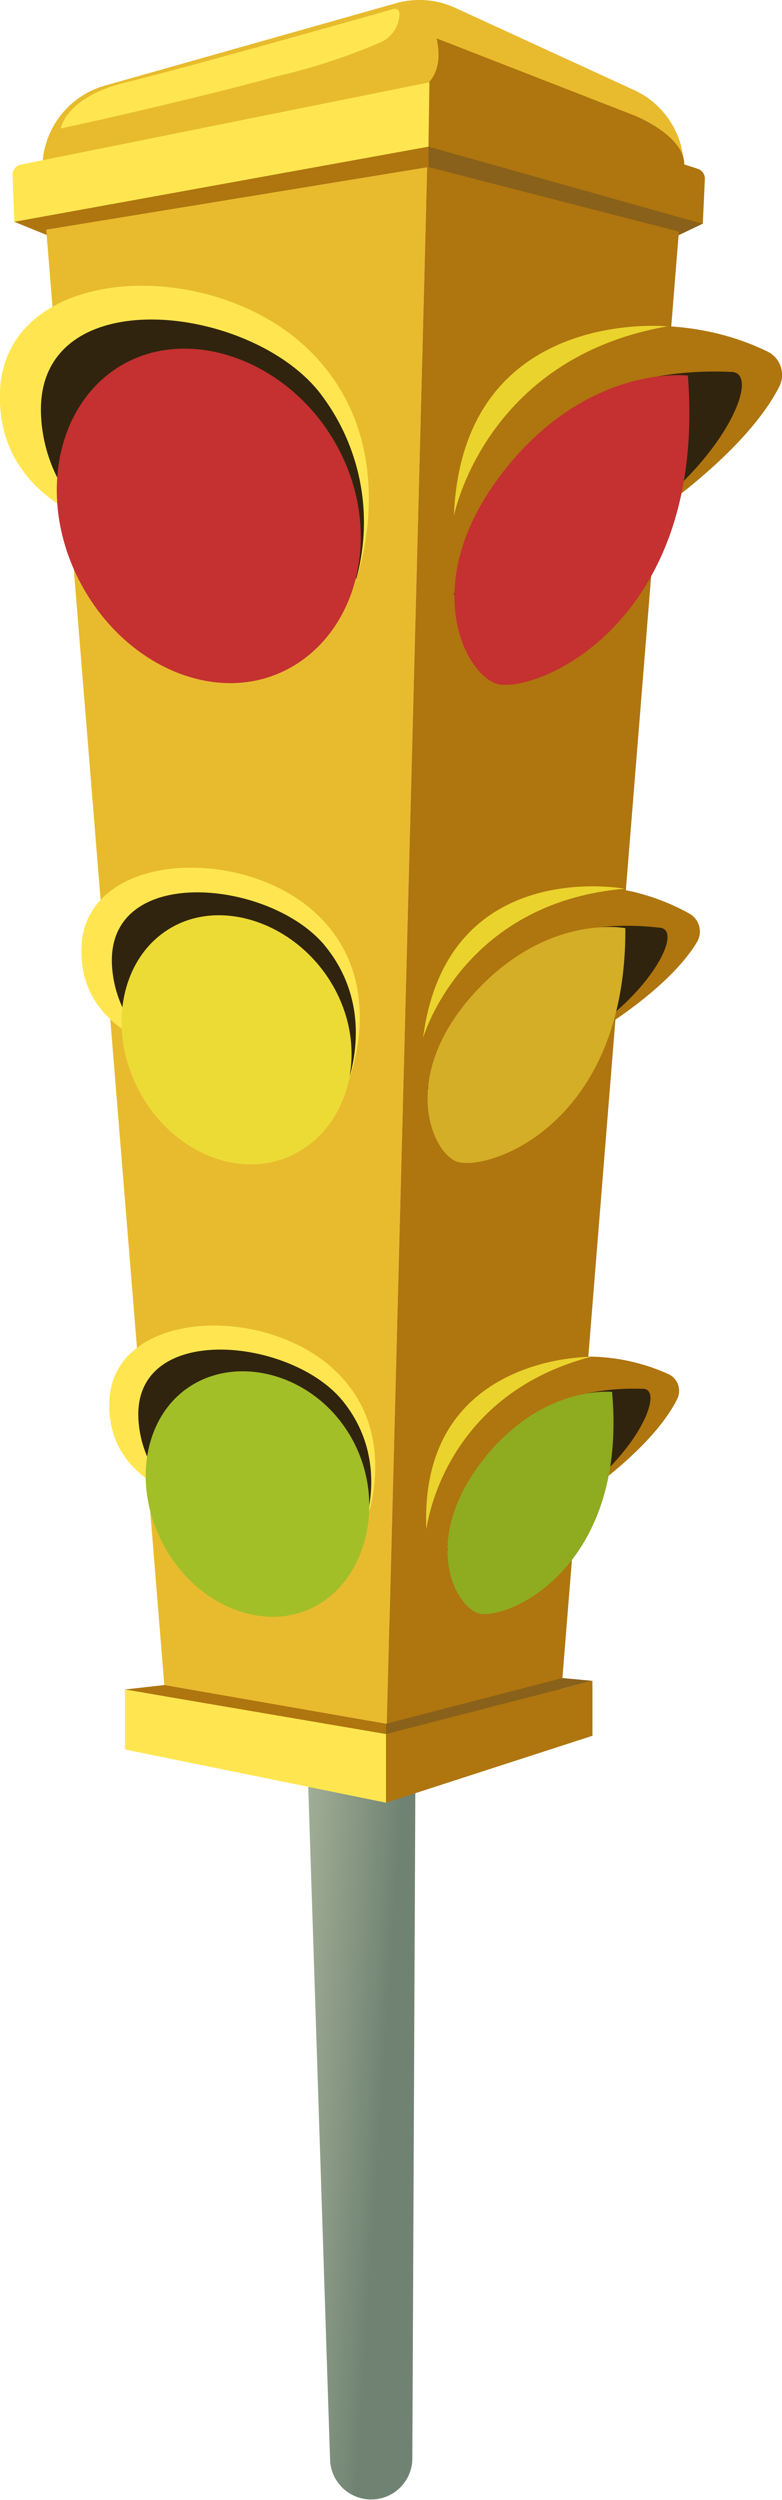 <svg id="trafficLight_off" xmlns="http://www.w3.org/2000/svg" xmlns:xlink="http://www.w3.org/1999/xlink" viewBox="0 0 76.03 242.9"><defs><style>.cls-1{fill:#89611a;}.cls-2{fill:#af750e;}.cls-3{fill:#e8bb2e;}.cls-4{fill:url(#linear-gradient);}.cls-5{fill:#ffe650;}.cls-6{fill:#30240e;}.cls-7{fill:#c43130;}.cls-8{fill:#eddb35;}.cls-9{fill:#d4ae26;}.cls-10{fill:#a2bf28;}.cls-11{fill:#8fab20;}.cls-12{fill:#ead32d;}</style><linearGradient id="linear-gradient" x1="28.45" y1="200.03" x2="38.45" y2="200.69" gradientUnits="userSpaceOnUse"><stop offset="0" stop-color="#a6b29a"/><stop offset="1" stop-color="#708372"/></linearGradient></defs><title>trafficLight_off</title><path class="cls-1" d="M69.33,22.73s-3.71,1.79-3.71,1.73-0.21-3.59-.21-3.59Z" transform="translate(-1 -1)"/><polygon class="cls-2" points="1.39 21.55 6.14 23.48 6.14 20.07 1.39 21.55"/><path class="cls-3" d="M5.12,17.31h0a8.36,8.36,0,0,1,6.1-8l28.29-8a8.36,8.36,0,0,1,5.75.45l17.41,8a8.32,8.32,0,0,1,4.79,8.33L67,23.5Z" transform="translate(-1 -1)"/><path class="cls-2" d="M40.87,10.1s3.62-.71,2.58-5.37l19.25,7.5s4.83,1.92,4.83,4.75Z" transform="translate(-1 -1)"/><path class="cls-4" d="M30.54,161.4L33.09,240a4,4,0,0,0,4,3.85h0a4,4,0,0,0,4-4l0.37-82.36Z" transform="translate(-1 -1)"/><polygon class="cls-3" points="3.95 15.62 16.24 166.98 37.53 170.65 41.75 7.98 3.95 15.62"/><polygon class="cls-2" points="41.75 7.98 66.53 15.98 54.57 164.41 37.53 170.65 41.75 7.98"/><path class="cls-5" d="M15.24,53.22S0.54,51.41,1,39.05s20.23-13.35,29.85-4.22S35.65,57.2,35.65,57.2l-1.27.13Z" transform="translate(-1 -1)"/><path class="cls-6" d="M14.61,54.66A14.94,14.94,0,0,1,5,41.54C4.19,28.23,25,30.36,32,39.05A20.58,20.58,0,0,1,35.65,57.2l-2,.18Z" transform="translate(-1 -1)"/><path class="cls-7" d="M33.89,44.56C38.25,52.77,35.82,62.39,29,66s-15.81-.14-20.17-8.35S6.47,39.85,13.24,36.25,29.53,36.35,33.89,44.56Z" transform="translate(-1 -1)"/><path class="cls-2" d="M45.14,58.8s-3.63-20.09,9.93-24.57c9.85-3.25,17.25-.7,20.57.94a2.51,2.51,0,0,1,1.12,3.4c-1.17,2.31-4,6.27-11,11.52Z" transform="translate(-1 -1)"/><path class="cls-6" d="M45.14,58.8S48,36,72.2,37.14c3,0.27-1.41,9.81-11.16,15.57S45.14,58.8,45.14,58.8Z" transform="translate(-1 -1)"/><path class="cls-7" d="M67.88,37.49s-9.63-1.2-17.84,9.2-4.22,19.2-1,20.66S69.79,62.17,67.88,37.49Z" transform="translate(-1 -1)"/><path class="cls-5" d="M19.6,103.59S8.56,102.23,8.92,93s15.68-10,22.9-3.16,2.84,16.78,2.84,16.78l-0.7.1Z" transform="translate(-1 -1)"/><path class="cls-6" d="M19.13,104.67a11.21,11.21,0,0,1-7.24-9.84c-0.58-10,15.5-8.39,20.76-1.87,5.13,6.35,2,13.62,2,13.62l-1.28.13Z" transform="translate(-1 -1)"/><path class="cls-8" d="M33.59,97.17c3.25,6.12,1.3,13.16-3.86,15.9s-12,0-15.22-6.11-1.71-13.29,3.45-16S30.34,91.06,33.59,97.17Z" transform="translate(-1 -1)"/><path class="cls-2" d="M42.57,106.78s-1.74-16.12,9.26-18.9a21.36,21.36,0,0,1,16.24,1.91,2,2,0,0,1,.69,2.75c-1.05,1.76-3.54,4.74-9.38,8.5Z" transform="translate(-1 -1)"/><path class="cls-6" d="M42.57,106.78s3.58-17.92,22.67-15.63c2.33,0.38-1.68,7.69-9.72,11.71S42.57,106.78,42.57,106.78Z" transform="translate(-1 -1)"/><path class="cls-9" d="M61.8,91.18s-7.56-1.49-14.66,6.28-4.43,15-1.94,16.32S61.91,110.84,61.8,91.18Z" transform="translate(-1 -1)"/><path class="cls-5" d="M21.81,147.28S11.29,146,11.63,137.15s15-9.55,21.93-3,2.57,16,2.57,16l-0.62.09Z" transform="translate(-1 -1)"/><path class="cls-6" d="M21.36,148.31a10.69,10.69,0,0,1-6.9-9.39c-0.56-9.52,14.87-8,19.88-1.78,4.89,6.06,1.78,13,1.78,13l-1.18.13Z" transform="translate(-1 -1)"/><path class="cls-10" d="M35.33,141c3.19,6,1.31,13.41-3.68,16.07S20,157,16.84,151s-1.73-13,3.26-15.67S32.14,135,35.33,141Z" transform="translate(-1 -1)"/><path class="cls-2" d="M44.48,151.63s-2.77-14.29,6.86-17.6a19.18,19.18,0,0,1,14.67.49,1.79,1.79,0,0,1,.83,2.41c-0.81,1.65-2.81,4.51-7.75,8.31Z" transform="translate(-1 -1)"/><path class="cls-6" d="M44.48,151.63s1.86-16.3,19.1-15.69c2.11,0.17-.92,7-7.82,11.2S44.48,151.63,44.48,151.63Z" transform="translate(-1 -1)"/><path class="cls-11" d="M60.51,136.24s-6.87-.77-12.64,6.72S45,156.68,47.36,157.7,62.09,153.81,60.51,136.24Z" transform="translate(-1 -1)"/><path class="cls-12" d="M65.89,32.71s-19.95-2-20.76,18.41C45.14,51.12,48.09,35.81,65.89,32.71Z" transform="translate(-1 -1)"/><path class="cls-12" d="M61.74,87.35s-17.32-3.26-19.61,14.51C42.12,101.87,45.9,88.69,61.74,87.35Z" transform="translate(-1 -1)"/><path class="cls-12" d="M58.45,132.83s-16.72-.22-16,16.77C42.48,149.6,43.86,136.66,58.45,132.83Z" transform="translate(-1 -1)"/><polygon class="cls-2" points="4.12 17.73 41.75 9.98 41.66 16.23 4.46 22.32 4.12 17.73"/><polygon class="cls-1" points="41.66 16.23 66.04 22.51 66.37 18.02 41.66 11.23 41.66 16.23"/><path class="cls-2" d="M42.75,9l-0.09,6.25,26.67,7.5,0.2-4.35a1,1,0,0,0-.69-1Z" transform="translate(-1 -1)"/><path class="cls-5" d="M3,17L42.75,9l-0.09,6.25L2.39,22.55,2.22,18A1,1,0,0,1,3,17Z" transform="translate(-1 -1)"/><polygon class="cls-5" points="37.53 168.48 12.15 164.15 12.15 169.98 37.53 175.15 37.53 168.48"/><polygon class="cls-2" points="57.6 163.31 37.53 168.48 37.53 175.15 57.6 168.65 57.6 163.31"/><polygon class="cls-1" points="37.53 168.48 57.6 163.31 54.69 163.04 37.53 167.48 37.53 168.48"/><polygon class="cls-2" points="12.15 164.15 15.97 163.72 37.53 167.48 37.53 168.48 12.15 164.15"/><path class="cls-5" d="M6.91,13.48S7.41,10.4,13.25,9s25.94-7.11,26-7.12a0.45,0.45,0,0,1,.59.48A3.1,3.1,0,0,1,38,5.11,58.66,58.66,0,0,1,28,8.39c-3.61,1-7.24,1.89-10.88,2.76q-4.16,1-8.33,1.92Z" transform="translate(-1 -1)"/></svg>